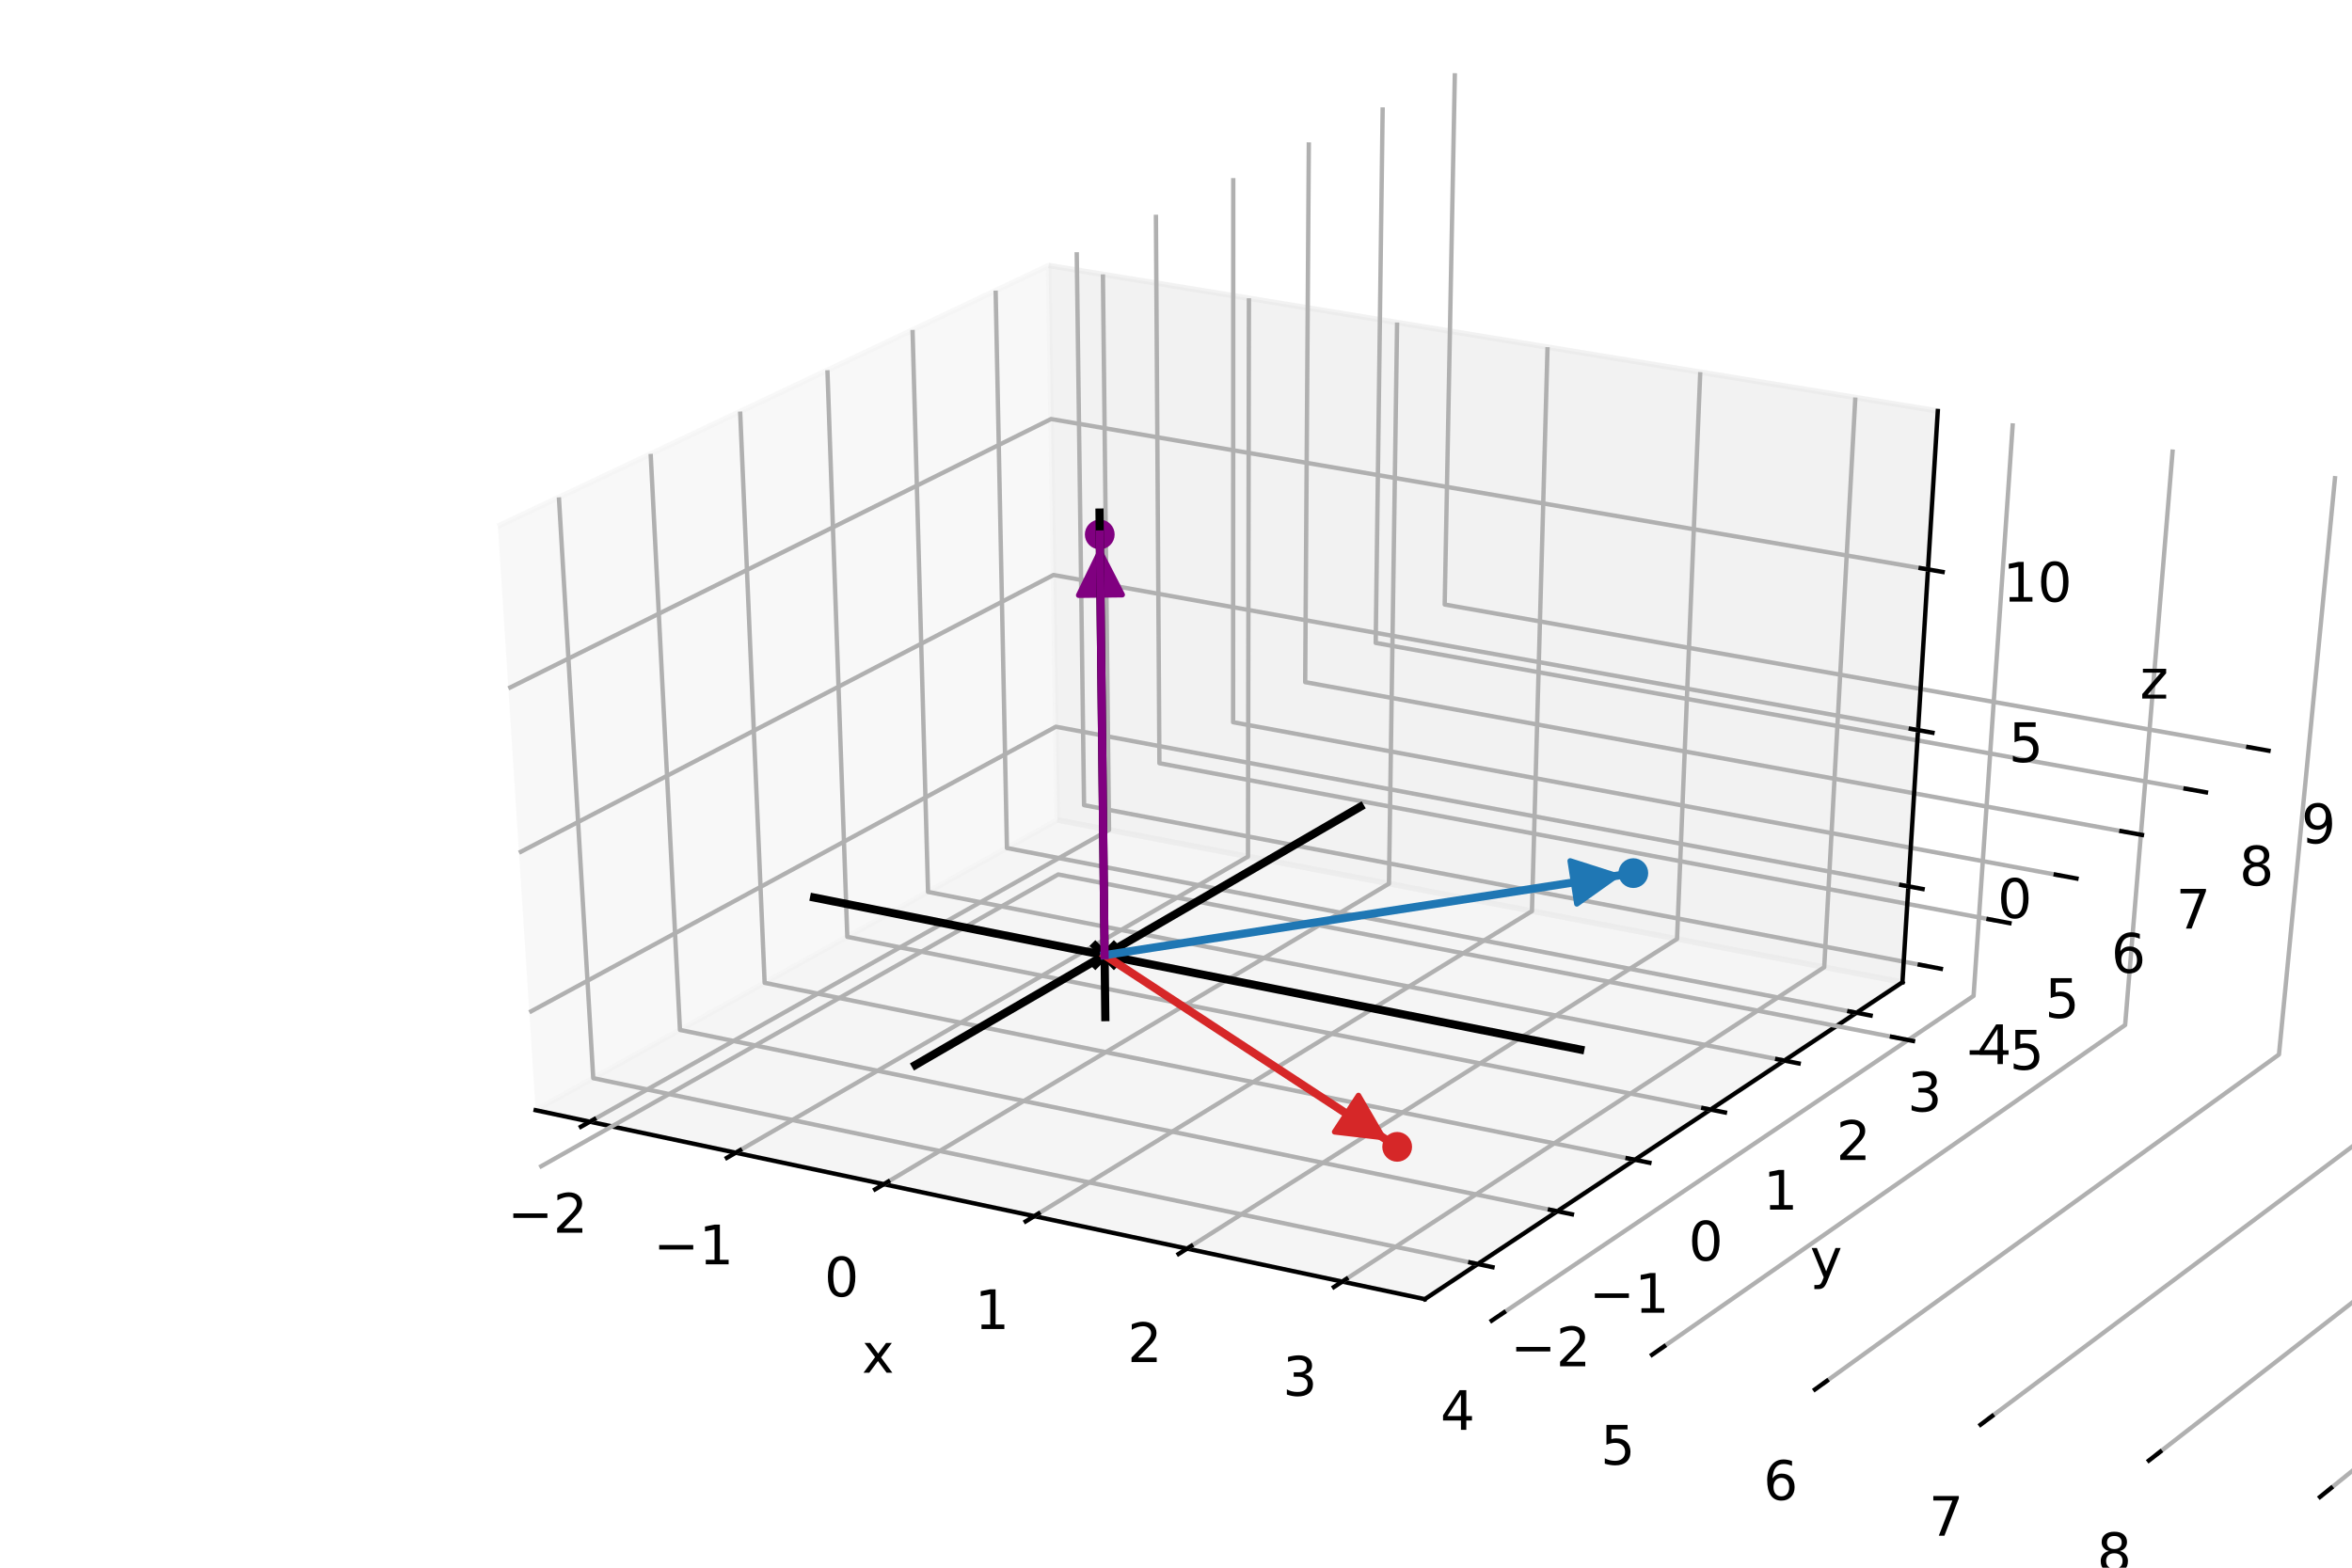<?xml version="1.0" encoding="utf-8" standalone="no"?>
<!DOCTYPE svg PUBLIC "-//W3C//DTD SVG 1.1//EN"
  "http://www.w3.org/Graphics/SVG/1.1/DTD/svg11.dtd">
<!-- Created with matplotlib (http://matplotlib.org/) -->
<svg height="288pt" version="1.1" viewBox="0 0 432 288" width="432pt" xmlns="http://www.w3.org/2000/svg" xmlns:xlink="http://www.w3.org/1999/xlink">
 <defs>
  <style type="text/css">
*{stroke-linecap:butt;stroke-linejoin:round;}
  </style>
 </defs>
 <g id="figure_1">
  <g id="patch_1">
   <path d="M 0 288 
L 432 288 
L 432 0 
L 0 0 
z
" style="fill:#ffffff;"/>
  </g>
  <g id="patch_2">
   <path d="M 54 252 
L 388.8 252 
L 388.8 34.56 
L 54 34.56 
z
" style="fill:#ffffff;"/>
  </g>
  <g id="pane3d_1">
   <g id="patch_3">
    <path d="M 98.383 203.953 
L 194.204 150.642 
L 192.609 48.773 
L 91.445 96.672 
" style="fill:#f2f2f2;opacity:0.5;stroke:#f2f2f2;stroke-linejoin:miter;"/>
   </g>
  </g>
  <g id="pane3d_2">
   <g id="patch_4">
    <path d="M 194.204 150.642 
L 349.426 180.447 
L 355.921 75.505 
L 192.609 48.773 
" style="fill:#e6e6e6;opacity:0.5;stroke:#e6e6e6;stroke-linejoin:miter;"/>
   </g>
  </g>
  <g id="pane3d_3">
   <g id="patch_5">
    <path d="M 98.383 203.953 
L 261.697 238.666 
L 349.426 180.447 
L 194.204 150.642 
" style="fill:#ececec;opacity:0.5;stroke:#ececec;stroke-linejoin:miter;"/>
   </g>
  </g>
  <g id="axis3d_1">
   <g id="line2d_1">
    <path d="M 98.383 203.953 
L 261.697 238.666 
" style="fill:none;stroke:#000000;stroke-linecap:square;stroke-width:0.8;"/>
   </g>
   <g id="text_1">
    <!-- x -->
    <defs>
     <path d="M 54.891 54.688 
L 35.109 28.078 
L 55.906 0 
L 45.312 0 
L 29.391 21.484 
L 13.484 0 
L 2.875 0 
L 24.125 28.609 
L 4.688 54.688 
L 15.281 54.688 
L 29.781 35.203 
L 44.281 54.688 
z
" id="DejaVuSans-78"/>
    </defs>
    <g transform="translate(158.317 252.185)scale(0.1 -0.1)">
     <use xlink:href="#DejaVuSans-78"/>
    </g>
   </g>
   <g id="Line3DCollection_1">
    <path d="M 108.34 206.07 
L 203.698 152.465 
L 202.577 50.404 
" style="fill:none;stroke:#b0b0b0;stroke-width:0.8;"/>
    <path d="M 135.133 211.765 
L 229.224 157.366 
L 229.392 54.794 
" style="fill:none;stroke:#b0b0b0;stroke-width:0.8;"/>
    <path d="M 162.34 217.547 
L 255.116 162.338 
L 256.61 59.249 
" style="fill:none;stroke:#b0b0b0;stroke-width:0.8;"/>
    <path d="M 189.969 223.42 
L 281.38 167.381 
L 284.241 63.772 
" style="fill:none;stroke:#b0b0b0;stroke-width:0.8;"/>
    <path d="M 218.031 229.384 
L 308.026 172.497 
L 312.293 68.364 
" style="fill:none;stroke:#b0b0b0;stroke-width:0.8;"/>
    <path d="M 246.536 235.443 
L 335.06 177.688 
L 340.776 73.026 
" style="fill:none;stroke:#b0b0b0;stroke-width:0.8;"/>
    <path d="M 275.495 241.598 
L 362.492 182.955 
L 369.7 77.761 
" style="fill:none;stroke:#b0b0b0;stroke-width:0.8;"/>
    <path d="M 304.918 247.852 
L 390.331 188.301 
L 399.076 82.57 
" style="fill:none;stroke:#b0b0b0;stroke-width:0.8;"/>
    <path d="M 334.817 254.207 
L 418.586 193.726 
L 428.914 87.454 
" style="fill:none;stroke:#b0b0b0;stroke-width:0.8;"/>
    <path d="M 365.203 260.666 
L 433 209.912 
" style="fill:none;stroke:#b0b0b0;stroke-width:0.8;"/>
    <path d="M 396.088 267.23 
L 433 238.541 
" style="fill:none;stroke:#b0b0b0;stroke-width:0.8;"/>
    <path d="M 427.486 273.904 
L 433 269.447 
" style="fill:none;stroke:#b0b0b0;stroke-width:0.8;"/>
   </g>
   <g id="xtick_1">
    <g id="line2d_2">
     <path d="M 109.161 205.608 
L 106.693 206.995 
" style="fill:none;stroke:#000000;stroke-linecap:square;stroke-width:0.8;"/>
    </g>
    <g id="text_2">
     <!-- −2 -->
     <defs>
      <path d="M 10.594 35.5 
L 73.188 35.5 
L 73.188 27.203 
L 10.594 27.203 
z
" id="DejaVuSans-2212"/>
      <path d="M 19.188 8.297 
L 53.609 8.297 
L 53.609 0 
L 7.328 0 
L 7.328 8.297 
Q 12.938 14.109 22.625 23.891 
Q 32.328 33.688 34.812 36.531 
Q 39.547 41.844 41.422 45.531 
Q 43.312 49.219 43.312 52.781 
Q 43.312 58.594 39.234 62.25 
Q 35.156 65.922 28.609 65.922 
Q 23.969 65.922 18.812 64.312 
Q 13.672 62.703 7.812 59.422 
L 7.812 69.391 
Q 13.766 71.781 18.938 73 
Q 24.125 74.219 28.422 74.219 
Q 39.75 74.219 46.484 68.547 
Q 53.219 62.891 53.219 53.422 
Q 53.219 48.922 51.531 44.891 
Q 49.859 40.875 45.406 35.406 
Q 44.188 33.984 37.641 27.219 
Q 31.109 20.453 19.188 8.297 
z
" id="DejaVuSans-32"/>
     </defs>
     <g transform="translate(93.222 226.464)scale(0.1 -0.1)">
      <use xlink:href="#DejaVuSans-2212"/>
      <use x="83.789" xlink:href="#DejaVuSans-32"/>
     </g>
    </g>
   </g>
   <g id="xtick_2">
    <g id="line2d_3">
     <path d="M 135.944 211.296 
L 133.508 212.704 
" style="fill:none;stroke:#000000;stroke-linecap:square;stroke-width:0.8;"/>
    </g>
    <g id="text_3">
     <!-- −1 -->
     <defs>
      <path d="M 12.406 8.297 
L 28.516 8.297 
L 28.516 63.922 
L 10.984 60.406 
L 10.984 69.391 
L 28.422 72.906 
L 38.281 72.906 
L 38.281 8.297 
L 54.391 8.297 
L 54.391 0 
L 12.406 0 
z
" id="DejaVuSans-31"/>
     </defs>
     <g transform="translate(120.012 232.269)scale(0.1 -0.1)">
      <use xlink:href="#DejaVuSans-2212"/>
      <use x="83.789" xlink:href="#DejaVuSans-31"/>
     </g>
    </g>
   </g>
   <g id="xtick_3">
    <g id="line2d_4">
     <path d="M 163.14 217.071 
L 160.736 218.501 
" style="fill:none;stroke:#000000;stroke-linecap:square;stroke-width:0.8;"/>
    </g>
    <g id="text_4">
     <!-- 0 -->
     <defs>
      <path d="M 31.781 66.406 
Q 24.172 66.406 20.328 58.906 
Q 16.5 51.422 16.5 36.375 
Q 16.5 21.391 20.328 13.891 
Q 24.172 6.391 31.781 6.391 
Q 39.453 6.391 43.281 13.891 
Q 47.125 21.391 47.125 36.375 
Q 47.125 51.422 43.281 58.906 
Q 39.453 66.406 31.781 66.406 
z
M 31.781 74.219 
Q 44.047 74.219 50.516 64.516 
Q 56.984 54.828 56.984 36.375 
Q 56.984 17.969 50.516 8.266 
Q 44.047 -1.422 31.781 -1.422 
Q 19.531 -1.422 13.062 8.266 
Q 6.594 17.969 6.594 36.375 
Q 6.594 54.828 13.062 64.516 
Q 19.531 74.219 31.781 74.219 
z
" id="DejaVuSans-30"/>
     </defs>
     <g transform="translate(151.406 238.164)scale(0.1 -0.1)">
      <use xlink:href="#DejaVuSans-30"/>
     </g>
    </g>
   </g>
   <g id="xtick_4">
    <g id="line2d_5">
     <path d="M 190.758 222.936 
L 188.388 224.389 
" style="fill:none;stroke:#000000;stroke-linecap:square;stroke-width:0.8;"/>
    </g>
    <g id="text_5">
     <!-- 1 -->
     <g transform="translate(179.033 244.15)scale(0.1 -0.1)">
      <use xlink:href="#DejaVuSans-31"/>
     </g>
    </g>
   </g>
   <g id="xtick_5">
    <g id="line2d_6">
     <path d="M 218.808 228.893 
L 216.474 230.369 
" style="fill:none;stroke:#000000;stroke-linecap:square;stroke-width:0.8;"/>
    </g>
    <g id="text_6">
     <!-- 2 -->
     <g transform="translate(207.095 250.231)scale(0.1 -0.1)">
      <use xlink:href="#DejaVuSans-32"/>
     </g>
    </g>
   </g>
   <g id="xtick_6">
    <g id="line2d_7">
     <path d="M 247.301 234.944 
L 245.004 236.443 
" style="fill:none;stroke:#000000;stroke-linecap:square;stroke-width:0.8;"/>
    </g>
    <g id="text_7">
     <!-- 3 -->
     <defs>
      <path d="M 40.578 39.312 
Q 47.656 37.797 51.625 33 
Q 55.609 28.219 55.609 21.188 
Q 55.609 10.406 48.188 4.484 
Q 40.766 -1.422 27.094 -1.422 
Q 22.516 -1.422 17.656 -0.516 
Q 12.797 0.391 7.625 2.203 
L 7.625 11.719 
Q 11.719 9.328 16.594 8.109 
Q 21.484 6.891 26.812 6.891 
Q 36.078 6.891 40.938 10.547 
Q 45.797 14.203 45.797 21.188 
Q 45.797 27.641 41.281 31.266 
Q 36.766 34.906 28.719 34.906 
L 20.219 34.906 
L 20.219 43.016 
L 29.109 43.016 
Q 36.375 43.016 40.234 45.922 
Q 44.094 48.828 44.094 54.297 
Q 44.094 59.906 40.109 62.906 
Q 36.141 65.922 28.719 65.922 
Q 24.656 65.922 20.016 65.031 
Q 15.375 64.156 9.812 62.312 
L 9.812 71.094 
Q 15.438 72.656 20.344 73.438 
Q 25.25 74.219 29.594 74.219 
Q 40.828 74.219 47.359 69.109 
Q 53.906 64.016 53.906 55.328 
Q 53.906 49.266 50.438 45.094 
Q 46.969 40.922 40.578 39.312 
z
" id="DejaVuSans-33"/>
     </defs>
     <g transform="translate(235.6 256.407)scale(0.1 -0.1)">
      <use xlink:href="#DejaVuSans-33"/>
     </g>
    </g>
   </g>
   <g id="xtick_7">
    <g id="line2d_8">
     <path d="M 276.247 241.091 
L 273.988 242.614 
" style="fill:none;stroke:#000000;stroke-linecap:square;stroke-width:0.8;"/>
    </g>
    <g id="text_8">
     <!-- 4 -->
     <defs>
      <path d="M 37.797 64.312 
L 12.891 25.391 
L 37.797 25.391 
z
M 35.203 72.906 
L 47.609 72.906 
L 47.609 25.391 
L 58.016 25.391 
L 58.016 17.188 
L 47.609 17.188 
L 47.609 0 
L 37.797 0 
L 37.797 17.188 
L 4.891 17.188 
L 4.891 26.703 
z
" id="DejaVuSans-34"/>
     </defs>
     <g transform="translate(264.559 262.682)scale(0.1 -0.1)">
      <use xlink:href="#DejaVuSans-34"/>
     </g>
    </g>
   </g>
   <g id="xtick_8">
    <g id="line2d_9">
     <path d="M 305.657 247.337 
L 303.437 248.884 
" style="fill:none;stroke:#000000;stroke-linecap:square;stroke-width:0.8;"/>
    </g>
    <g id="text_9">
     <!-- 5 -->
     <defs>
      <path d="M 10.797 72.906 
L 49.516 72.906 
L 49.516 64.594 
L 19.828 64.594 
L 19.828 46.734 
Q 21.969 47.469 24.109 47.828 
Q 26.266 48.188 28.422 48.188 
Q 40.625 48.188 47.75 41.5 
Q 54.891 34.812 54.891 23.391 
Q 54.891 11.625 47.562 5.094 
Q 40.234 -1.422 26.906 -1.422 
Q 22.312 -1.422 17.547 -0.641 
Q 12.797 0.141 7.719 1.703 
L 7.719 11.625 
Q 12.109 9.234 16.797 8.062 
Q 21.484 6.891 26.703 6.891 
Q 35.156 6.891 40.078 11.328 
Q 45.016 15.766 45.016 23.391 
Q 45.016 31 40.078 35.438 
Q 35.156 39.891 26.703 39.891 
Q 22.75 39.891 18.812 39.016 
Q 14.891 38.141 10.797 36.281 
z
" id="DejaVuSans-35"/>
     </defs>
     <g transform="translate(293.985 269.058)scale(0.1 -0.1)">
      <use xlink:href="#DejaVuSans-35"/>
     </g>
    </g>
   </g>
   <g id="xtick_9">
    <g id="line2d_10">
     <path d="M 335.542 253.684 
L 333.364 255.256 
" style="fill:none;stroke:#000000;stroke-linecap:square;stroke-width:0.8;"/>
    </g>
    <g id="text_10">
     <!-- 6 -->
     <defs>
      <path d="M 33.016 40.375 
Q 26.375 40.375 22.484 35.828 
Q 18.609 31.297 18.609 23.391 
Q 18.609 15.531 22.484 10.953 
Q 26.375 6.391 33.016 6.391 
Q 39.656 6.391 43.531 10.953 
Q 47.406 15.531 47.406 23.391 
Q 47.406 31.297 43.531 35.828 
Q 39.656 40.375 33.016 40.375 
z
M 52.594 71.297 
L 52.594 62.312 
Q 48.875 64.062 45.094 64.984 
Q 41.312 65.922 37.594 65.922 
Q 27.828 65.922 22.672 59.328 
Q 17.531 52.734 16.797 39.406 
Q 19.672 43.656 24.016 45.922 
Q 28.375 48.188 33.594 48.188 
Q 44.578 48.188 50.953 41.516 
Q 57.328 34.859 57.328 23.391 
Q 57.328 12.156 50.688 5.359 
Q 44.047 -1.422 33.016 -1.422 
Q 20.359 -1.422 13.672 8.266 
Q 6.984 17.969 6.984 36.375 
Q 6.984 53.656 15.188 63.938 
Q 23.391 74.219 37.203 74.219 
Q 40.922 74.219 44.703 73.484 
Q 48.484 72.75 52.594 71.297 
z
" id="DejaVuSans-36"/>
     </defs>
     <g transform="translate(323.887 275.537)scale(0.1 -0.1)">
      <use xlink:href="#DejaVuSans-36"/>
     </g>
    </g>
   </g>
   <g id="xtick_10">
    <g id="line2d_11">
     <path d="M 365.913 260.133 
L 363.778 261.732 
" style="fill:none;stroke:#000000;stroke-linecap:square;stroke-width:0.8;"/>
    </g>
    <g id="text_11">
     <!-- 7 -->
     <defs>
      <path d="M 8.203 72.906 
L 55.078 72.906 
L 55.078 68.703 
L 28.609 0 
L 18.312 0 
L 43.219 64.594 
L 8.203 64.594 
z
" id="DejaVuSans-37"/>
     </defs>
     <g transform="translate(354.277 282.122)scale(0.1 -0.1)">
      <use xlink:href="#DejaVuSans-37"/>
     </g>
    </g>
   </g>
   <g id="xtick_11">
    <g id="line2d_12">
     <path d="M 396.784 266.689 
L 394.694 268.314 
" style="fill:none;stroke:#000000;stroke-linecap:square;stroke-width:0.8;"/>
    </g>
    <g id="text_12">
     <!-- 8 -->
     <defs>
      <path d="M 31.781 34.625 
Q 24.75 34.625 20.719 30.859 
Q 16.703 27.094 16.703 20.516 
Q 16.703 13.922 20.719 10.156 
Q 24.75 6.391 31.781 6.391 
Q 38.812 6.391 42.859 10.172 
Q 46.922 13.969 46.922 20.516 
Q 46.922 27.094 42.891 30.859 
Q 38.875 34.625 31.781 34.625 
z
M 21.922 38.812 
Q 15.578 40.375 12.031 44.719 
Q 8.5 49.078 8.5 55.328 
Q 8.5 64.062 14.719 69.141 
Q 20.953 74.219 31.781 74.219 
Q 42.672 74.219 48.875 69.141 
Q 55.078 64.062 55.078 55.328 
Q 55.078 49.078 51.531 44.719 
Q 48 40.375 41.703 38.812 
Q 48.828 37.156 52.797 32.312 
Q 56.781 27.484 56.781 20.516 
Q 56.781 9.906 50.312 4.234 
Q 43.844 -1.422 31.781 -1.422 
Q 19.734 -1.422 13.25 4.234 
Q 6.781 9.906 6.781 20.516 
Q 6.781 27.484 10.781 32.312 
Q 14.797 37.156 21.922 38.812 
z
M 18.312 54.391 
Q 18.312 48.734 21.844 45.562 
Q 25.391 42.391 31.781 42.391 
Q 38.141 42.391 41.719 45.562 
Q 45.312 48.734 45.312 54.391 
Q 45.312 60.062 41.719 63.234 
Q 38.141 66.406 31.781 66.406 
Q 25.391 66.406 21.844 63.234 
Q 18.312 60.062 18.312 54.391 
z
" id="DejaVuSans-38"/>
     </defs>
     <g transform="translate(385.168 288.816)scale(0.1 -0.1)">
      <use xlink:href="#DejaVuSans-38"/>
     </g>
    </g>
   </g>
   <g id="xtick_12">
    <g id="line2d_13">
     <path d="M 428.166 273.354 
L 426.122 275.005 
" style="fill:none;stroke:#000000;stroke-linecap:square;stroke-width:0.8;"/>
    </g>
    <g id="text_13">
     <!-- 9 -->
     <defs>
      <path d="M 10.984 1.516 
L 10.984 10.5 
Q 14.703 8.734 18.5 7.812 
Q 22.312 6.891 25.984 6.891 
Q 35.75 6.891 40.891 13.453 
Q 46.047 20.016 46.781 33.406 
Q 43.953 29.203 39.594 26.953 
Q 35.25 24.703 29.984 24.703 
Q 19.047 24.703 12.672 31.312 
Q 6.297 37.938 6.297 49.422 
Q 6.297 60.641 12.938 67.422 
Q 19.578 74.219 30.609 74.219 
Q 43.266 74.219 49.922 64.516 
Q 56.594 54.828 56.594 36.375 
Q 56.594 19.141 48.406 8.859 
Q 40.234 -1.422 26.422 -1.422 
Q 22.703 -1.422 18.891 -0.688 
Q 15.094 0.047 10.984 1.516 
z
M 30.609 32.422 
Q 37.25 32.422 41.125 36.953 
Q 45.016 41.5 45.016 49.422 
Q 45.016 57.281 41.125 61.844 
Q 37.25 66.406 30.609 66.406 
Q 23.969 66.406 20.094 61.844 
Q 16.219 57.281 16.219 49.422 
Q 16.219 41.5 20.094 36.953 
Q 23.969 32.422 30.609 32.422 
z
" id="DejaVuSans-39"/>
     </defs>
     <g transform="translate(416.572 295.621)scale(0.1 -0.1)">
      <use xlink:href="#DejaVuSans-39"/>
     </g>
    </g>
   </g>
  </g>
  <g id="axis3d_2">
   <g id="line2d_14">
    <path d="M 349.426 180.447 
L 261.697 238.666 
" style="fill:none;stroke:#000000;stroke-linecap:square;stroke-width:0.8;"/>
   </g>
   <g id="text_14">
    <!-- y -->
    <defs>
     <path d="M 32.172 -5.078 
Q 28.375 -14.844 24.75 -17.812 
Q 21.141 -20.797 15.094 -20.797 
L 7.906 -20.797 
L 7.906 -13.281 
L 13.188 -13.281 
Q 16.891 -13.281 18.938 -11.516 
Q 21 -9.766 23.484 -3.219 
L 25.094 0.875 
L 2.984 54.688 
L 12.5 54.688 
L 29.594 11.922 
L 46.688 54.688 
L 56.203 54.688 
z
" id="DejaVuSans-79"/>
    </defs>
    <g transform="translate(332.459 234.742)scale(0.1 -0.1)">
     <use xlink:href="#DejaVuSans-79"/>
    </g>
   </g>
   <g id="Line3DCollection_2">
    <path d="M 102.654 91.365 
L 108.963 198.067 
L 271.413 232.218 
" style="fill:none;stroke:#b0b0b0;stroke-width:0.8;"/>
    <path d="M 119.511 83.383 
L 124.892 189.205 
L 286.026 222.52 
" style="fill:none;stroke:#b0b0b0;stroke-width:0.8;"/>
    <path d="M 135.946 75.602 
L 140.441 180.554 
L 300.276 213.064 
" style="fill:none;stroke:#b0b0b0;stroke-width:0.8;"/>
    <path d="M 151.974 68.013 
L 155.626 172.106 
L 314.176 203.839 
" style="fill:none;stroke:#b0b0b0;stroke-width:0.8;"/>
    <path d="M 167.611 60.609 
L 170.457 163.854 
L 327.739 194.839 
" style="fill:none;stroke:#b0b0b0;stroke-width:0.8;"/>
    <path d="M 182.871 53.384 
L 184.948 155.792 
L 340.977 186.054 
" style="fill:none;stroke:#b0b0b0;stroke-width:0.8;"/>
    <path d="M 197.767 46.331 
L 199.11 147.913 
L 353.901 177.477 
" style="fill:none;stroke:#b0b0b0;stroke-width:0.8;"/>
    <path d="M 212.311 39.444 
L 212.953 140.211 
L 366.523 169.101 
" style="fill:none;stroke:#b0b0b0;stroke-width:0.8;"/>
    <path d="M 226.518 32.718 
L 226.49 132.68 
L 378.853 160.918 
" style="fill:none;stroke:#b0b0b0;stroke-width:0.8;"/>
    <path d="M 240.397 26.146 
L 239.729 125.314 
L 390.901 152.923 
" style="fill:none;stroke:#b0b0b0;stroke-width:0.8;"/>
    <path d="M 253.96 19.724 
L 252.681 118.108 
L 402.676 145.109 
" style="fill:none;stroke:#b0b0b0;stroke-width:0.8;"/>
    <path d="M 267.218 13.447 
L 265.354 111.057 
L 414.188 137.469 
" style="fill:none;stroke:#b0b0b0;stroke-width:0.8;"/>
   </g>
   <g id="xtick_13">
    <g id="line2d_15">
     <path d="M 270.054 231.932 
L 274.135 232.79 
" style="fill:none;stroke:#000000;stroke-linecap:square;stroke-width:0.8;"/>
    </g>
    <g id="text_15">
     <!-- −2 -->
     <g transform="translate(277.432 250.993)scale(0.1 -0.1)">
      <use xlink:href="#DejaVuSans-2212"/>
      <use x="83.789" xlink:href="#DejaVuSans-32"/>
     </g>
    </g>
   </g>
   <g id="xtick_14">
    <g id="line2d_16">
     <path d="M 284.679 222.242 
L 288.725 223.078 
" style="fill:none;stroke:#000000;stroke-linecap:square;stroke-width:0.8;"/>
    </g>
    <g id="text_16">
     <!-- −1 -->
     <g transform="translate(291.869 241.16)scale(0.1 -0.1)">
      <use xlink:href="#DejaVuSans-2212"/>
      <use x="83.789" xlink:href="#DejaVuSans-31"/>
     </g>
    </g>
   </g>
   <g id="xtick_15">
    <g id="line2d_17">
     <path d="M 298.94 212.792 
L 302.951 213.608 
" style="fill:none;stroke:#000000;stroke-linecap:square;stroke-width:0.8;"/>
    </g>
    <g id="text_17">
     <!-- 0 -->
     <g transform="translate(310.137 231.571)scale(0.1 -0.1)">
      <use xlink:href="#DejaVuSans-30"/>
     </g>
    </g>
   </g>
   <g id="xtick_16">
    <g id="line2d_18">
     <path d="M 312.852 203.574 
L 316.828 204.37 
" style="fill:none;stroke:#000000;stroke-linecap:square;stroke-width:0.8;"/>
    </g>
    <g id="text_18">
     <!-- 1 -->
     <g transform="translate(323.869 222.218)scale(0.1 -0.1)">
      <use xlink:href="#DejaVuSans-31"/>
     </g>
    </g>
   </g>
   <g id="xtick_17">
    <g id="line2d_19">
     <path d="M 326.426 194.58 
L 330.369 195.357 
" style="fill:none;stroke:#000000;stroke-linecap:square;stroke-width:0.8;"/>
    </g>
    <g id="text_19">
     <!-- 2 -->
     <g transform="translate(337.268 213.092)scale(0.1 -0.1)">
      <use xlink:href="#DejaVuSans-32"/>
     </g>
    </g>
   </g>
   <g id="xtick_18">
    <g id="line2d_20">
     <path d="M 339.675 185.801 
L 343.584 186.559 
" style="fill:none;stroke:#000000;stroke-linecap:square;stroke-width:0.8;"/>
    </g>
    <g id="text_20">
     <!-- 3 -->
     <g transform="translate(350.347 204.184)scale(0.1 -0.1)">
      <use xlink:href="#DejaVuSans-33"/>
     </g>
    </g>
   </g>
   <g id="xtick_19">
    <g id="line2d_21">
     <path d="M 352.61 177.23 
L 356.487 177.97 
" style="fill:none;stroke:#000000;stroke-linecap:square;stroke-width:0.8;"/>
    </g>
    <g id="text_21">
     <!-- 4 -->
     <g transform="translate(363.116 195.487)scale(0.1 -0.1)">
      <use xlink:href="#DejaVuSans-34"/>
     </g>
    </g>
   </g>
   <g id="xtick_20">
    <g id="line2d_22">
     <path d="M 365.243 168.86 
L 369.087 169.583 
" style="fill:none;stroke:#000000;stroke-linecap:square;stroke-width:0.8;"/>
    </g>
    <g id="text_22">
     <!-- 5 -->
     <g transform="translate(375.586 186.993)scale(0.1 -0.1)">
      <use xlink:href="#DejaVuSans-35"/>
     </g>
    </g>
   </g>
   <g id="xtick_21">
    <g id="line2d_23">
     <path d="M 377.583 160.683 
L 381.395 161.389 
" style="fill:none;stroke:#000000;stroke-linecap:square;stroke-width:0.8;"/>
    </g>
    <g id="text_23">
     <!-- 6 -->
     <g transform="translate(387.768 178.696)scale(0.1 -0.1)">
      <use xlink:href="#DejaVuSans-36"/>
     </g>
    </g>
   </g>
   <g id="xtick_22">
    <g id="line2d_24">
     <path d="M 389.642 152.693 
L 393.422 153.383 
" style="fill:none;stroke:#000000;stroke-linecap:square;stroke-width:0.8;"/>
    </g>
    <g id="text_24">
     <!-- 7 -->
     <g transform="translate(399.671 170.589)scale(0.1 -0.1)">
      <use xlink:href="#DejaVuSans-37"/>
     </g>
    </g>
   </g>
   <g id="xtick_23">
    <g id="line2d_25">
     <path d="M 401.427 144.884 
L 405.176 145.559 
" style="fill:none;stroke:#000000;stroke-linecap:square;stroke-width:0.8;"/>
    </g>
    <g id="text_25">
     <!-- 8 -->
     <g transform="translate(411.305 162.665)scale(0.1 -0.1)">
      <use xlink:href="#DejaVuSans-38"/>
     </g>
    </g>
   </g>
   <g id="xtick_24">
    <g id="line2d_26">
     <path d="M 412.95 137.249 
L 416.668 137.909 
" style="fill:none;stroke:#000000;stroke-linecap:square;stroke-width:0.8;"/>
    </g>
    <g id="text_26">
     <!-- 9 -->
     <g transform="translate(422.68 154.917)scale(0.1 -0.1)">
      <use xlink:href="#DejaVuSans-39"/>
     </g>
    </g>
   </g>
  </g>
  <g id="axis3d_3">
   <g id="line2d_27">
    <path d="M 349.426 180.447 
L 355.921 75.505 
" style="fill:none;stroke:#000000;stroke-linecap:square;stroke-width:0.8;"/>
   </g>
   <g id="text_27">
    <!-- z -->
    <defs>
     <path d="M 5.516 54.688 
L 48.188 54.688 
L 48.188 46.484 
L 14.406 7.172 
L 48.188 7.172 
L 48.188 0 
L 4.297 0 
L 4.297 8.203 
L 38.094 47.516 
L 5.516 47.516 
z
" id="DejaVuSans-7a"/>
    </defs>
    <g transform="translate(393.046 128.331)scale(0.1 -0.1)">
     <use xlink:href="#DejaVuSans-7a"/>
    </g>
   </g>
   <g id="Line3DCollection_3">
    <path d="M 348.79 190.728 
L 194.361 160.646 
L 99.061 214.444 
" style="fill:none;stroke:#b0b0b0;stroke-width:0.8;"/>
    <path d="M 350.517 162.828 
L 193.936 133.509 
L 97.22 185.968 
" style="fill:none;stroke:#b0b0b0;stroke-width:0.8;"/>
    <path d="M 352.292 134.134 
L 193.5 105.63 
L 95.324 156.653 
" style="fill:none;stroke:#b0b0b0;stroke-width:0.8;"/>
    <path d="M 354.119 104.609 
L 193.051 76.98 
L 93.371 126.462 
" style="fill:none;stroke:#b0b0b0;stroke-width:0.8;"/>
   </g>
   <g id="xtick_25">
    <g id="line2d_28">
     <path d="M 347.502 190.477 
L 351.369 191.23 
" style="fill:none;stroke:#000000;stroke-linecap:square;stroke-width:0.8;"/>
    </g>
    <g id="text_28">
     <!-- −5 -->
     <g transform="translate(360.711 196.494)scale(0.1 -0.1)">
      <use xlink:href="#DejaVuSans-2212"/>
      <use x="83.789" xlink:href="#DejaVuSans-35"/>
     </g>
    </g>
   </g>
   <g id="xtick_26">
    <g id="line2d_29">
     <path d="M 349.21 162.584 
L 353.133 163.318 
" style="fill:none;stroke:#000000;stroke-linecap:square;stroke-width:0.8;"/>
    </g>
    <g id="text_29">
     <!-- 0 -->
     <g transform="translate(366.893 168.64)scale(0.1 -0.1)">
      <use xlink:href="#DejaVuSans-30"/>
     </g>
    </g>
   </g>
   <g id="xtick_27">
    <g id="line2d_30">
     <path d="M 350.966 133.896 
L 354.947 134.61 
" style="fill:none;stroke:#000000;stroke-linecap:square;stroke-width:0.8;"/>
    </g>
    <g id="text_30">
     <!-- 5 -->
     <g transform="translate(368.942 139.994)scale(0.1 -0.1)">
      <use xlink:href="#DejaVuSans-35"/>
     </g>
    </g>
   </g>
   <g id="xtick_28">
    <g id="line2d_31">
     <path d="M 352.774 104.378 
L 356.814 105.071 
" style="fill:none;stroke:#000000;stroke-linecap:square;stroke-width:0.8;"/>
    </g>
    <g id="text_31">
     <!-- 10 -->
     <g transform="translate(367.869 110.522)scale(0.1 -0.1)">
      <use xlink:href="#DejaVuSans-31"/>
      <use x="63.623" xlink:href="#DejaVuSans-30"/>
     </g>
    </g>
   </g>
  </g>
  <g id="axes_1">
   <g id="Path3DCollection_1">
    <defs>
     <path d="M 0 2.236 
C 0.593 2.236 1.162 2 1.581 1.581 
C 2 1.162 2.236 0.593 2.236 0 
C 2.236 -0.593 2 -1.162 1.581 -1.581 
C 1.162 -2 0.593 -2.236 0 -2.236 
C -0.593 -2.236 -1.162 -2 -1.581 -1.581 
C -2 -1.162 -2.236 -0.593 -2.236 0 
C -2.236 0.593 -2 1.162 -1.581 1.581 
C -1.162 2 -0.593 2.236 0 2.236 
z
" id="m6007f3f1d1" style="stroke:#1f77b4;"/>
    </defs>
    <g clip-path="url(#p9ce83614d0)">
     <use style="fill:#1f77b4;stroke:#1f77b4;" x="299.997" xlink:href="#m6007f3f1d1" y="160.402"/>
    </g>
   </g>
   <g id="Path3DCollection_2">
    <defs>
     <path d="M -2.236 2.236 
L 2.236 -2.236 
M -2.236 -2.236 
L 2.236 2.236 
" id="m3ec1b86082" style="stroke:#000000;stroke-width:1.5;"/>
    </defs>
    <g clip-path="url(#p9ce83614d0)">
     <use style="stroke:#000000;stroke-width:1.5;" x="202.886" xlink:href="#m3ec1b86082" y="175.476"/>
    </g>
   </g>
   <g id="patch_6">
    <path clip-path="url(#p9ce83614d0)" d="M 204.562 176.574 
Q 229.756 193.082 254.014 208.976 
" style="fill:none;stroke:#d62728;stroke-linecap:round;"/>
    <path clip-path="url(#p9ce83614d0)" d="M 249.515 201.246 
L 254.014 208.976 
L 245.131 207.938 
L 249.515 201.246 
z
" style="fill:#d62728;stroke:#d62728;stroke-linecap:round;"/>
   </g>
   <g id="patch_7">
    <path clip-path="url(#p9ce83614d0)" d="M 204.863 175.169 
Q 251.442 167.939 296.915 160.88 
" style="fill:none;stroke:#1f77b4;stroke-linecap:round;"/>
    <path clip-path="url(#p9ce83614d0)" d="M 288.396 158.155 
L 296.915 160.88 
L 289.624 166.06 
L 288.396 158.155 
z
" style="fill:#1f77b4;stroke:#1f77b4;stroke-linecap:round;"/>
   </g>
   <g id="patch_8">
    <path clip-path="url(#p9ce83614d0)" d="M 202.863 173.481 
Q 202.441 136.833 202.032 101.304 
" style="fill:none;stroke:#800080;stroke-linecap:round;"/>
    <path clip-path="url(#p9ce83614d0)" d="M 198.125 109.349 
L 202.032 101.304 
L 206.124 109.257 
L 198.125 109.349 
z
" style="fill:#800080;stroke:#800080;stroke-linecap:round;"/>
   </g>
   <g id="Path3DCollection_3">
    <defs>
     <path d="M 0 2.236 
C 0.593 2.236 1.162 2 1.581 1.581 
C 2 1.162 2.236 0.593 2.236 0 
C 2.236 -0.593 2 -1.162 1.581 -1.581 
C 1.162 -2 0.593 -2.236 0 -2.236 
C -0.593 -2.236 -1.162 -2 -1.581 -1.581 
C -2 -1.162 -2.236 -0.593 -2.236 0 
C -2.236 0.593 -2 1.162 -1.581 1.581 
C -1.162 2 -0.593 2.236 0 2.236 
z
" id="m3f632fac28" style="stroke:#800080;"/>
    </defs>
    <g clip-path="url(#p9ce83614d0)">
     <use style="fill:#800080;stroke:#800080;" x="201.996" xlink:href="#m3f632fac28" y="98.187"/>
    </g>
   </g>
   <g id="line2d_32">
    <path clip-path="url(#p9ce83614d0)" d="M 149.529 164.887 
L 290.262 192.816 
" style="fill:none;stroke:#000000;stroke-linecap:square;stroke-width:1.5;"/>
   </g>
   <g id="line2d_33">
    <path clip-path="url(#p9ce83614d0)" d="M 168.148 195.641 
L 249.823 148.23 
" style="fill:none;stroke:#000000;stroke-linecap:square;stroke-width:1.5;"/>
   </g>
   <g id="line2d_34">
    <path clip-path="url(#p9ce83614d0)" d="M 203.018 186.859 
L 201.95 94.165 
" style="fill:none;stroke:#000000;stroke-linecap:square;stroke-width:1.5;"/>
   </g>
   <g id="line2d_35">
    <path clip-path="url(#p9ce83614d0)" d="M 202.886 175.476 
L 256.624 210.686 
" style="fill:none;stroke:#d62728;stroke-linecap:square;stroke-width:1.5;"/>
   </g>
   <g id="line2d_36">
    <path clip-path="url(#p9ce83614d0)" d="M 202.886 175.476 
L 299.997 160.402 
" style="fill:none;stroke:#1f77b4;stroke-linecap:square;stroke-width:1.5;"/>
   </g>
   <g id="line2d_37">
    <path clip-path="url(#p9ce83614d0)" d="M 202.886 175.476 
L 201.996 98.187 
" style="fill:none;stroke:#800080;stroke-linecap:square;stroke-width:1.5;"/>
   </g>
   <g id="Path3DCollection_4">
    <defs>
     <path d="M 0 2.236 
C 0.593 2.236 1.162 2 1.581 1.581 
C 2 1.162 2.236 0.593 2.236 0 
C 2.236 -0.593 2 -1.162 1.581 -1.581 
C 1.162 -2 0.593 -2.236 0 -2.236 
C -0.593 -2.236 -1.162 -2 -1.581 -1.581 
C -2 -1.162 -2.236 -0.593 -2.236 0 
C -2.236 0.593 -2 1.162 -1.581 1.581 
C -1.162 2 -0.593 2.236 0 2.236 
z
" id="mab304effd7" style="stroke:#d62728;"/>
    </defs>
    <g clip-path="url(#p9ce83614d0)">
     <use style="fill:#d62728;stroke:#d62728;" x="256.624" xlink:href="#mab304effd7" y="210.686"/>
    </g>
   </g>
  </g>
 </g>
 <defs>
  <clipPath id="p9ce83614d0">
   <rect height="217.44" width="334.8" x="54" y="34.56"/>
  </clipPath>
 </defs>
</svg>
